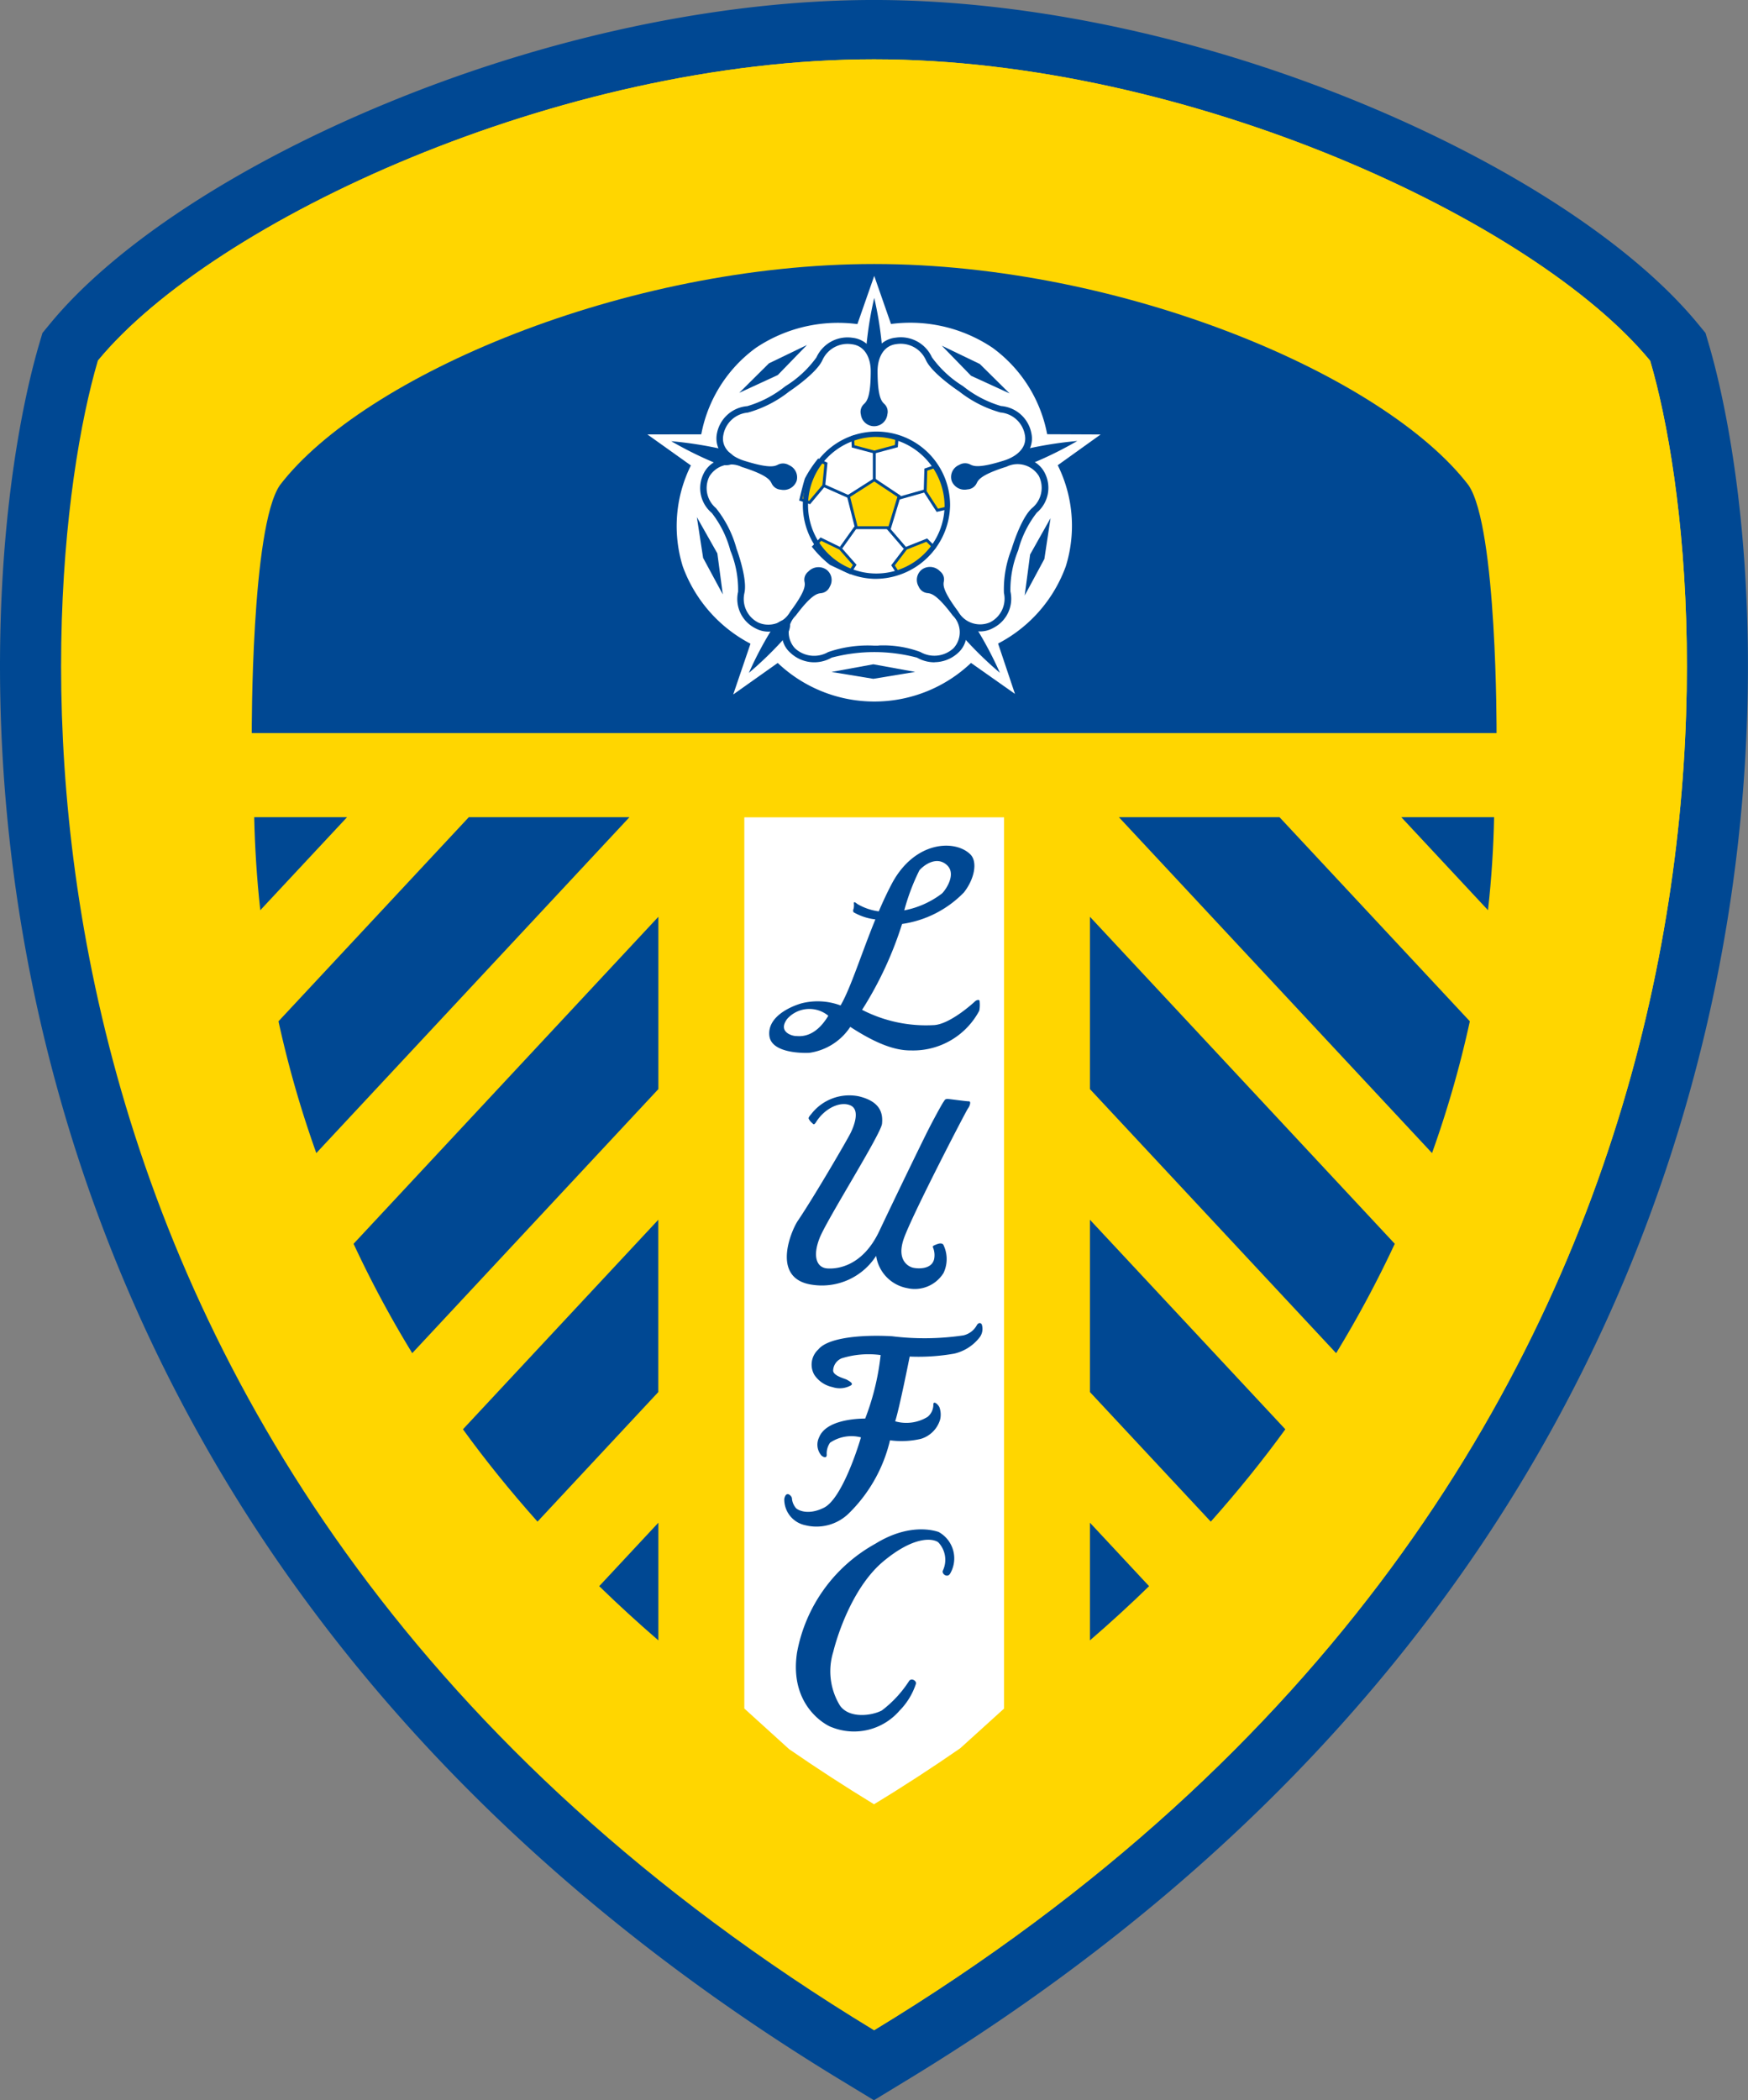 <svg id="Group_4435" data-name="Group 4435" xmlns="http://www.w3.org/2000/svg" xmlns:xlink="http://www.w3.org/1999/xlink" width="139.61" height="167.663" viewBox="0 0 139.61 167.663">
  <rect x="0" y="0" width="139.61" height="167.663" fill="#808080" stroke="none"/>
  <defs>
    <clipPath id="clip-path">
      <rect id="Rectangle_6315" data-name="Rectangle 6315" width="139.61" height="167.663" fill="none"/>
    </clipPath>
  </defs>
  <g id="Group_4434" data-name="Group 4434" clip-path="url(#clip-path)">
    <path id="Path_14230" data-name="Path 14230" d="M81.316,173.731C8.275,129.416,13.793,59.253,19.323,40.453,28.543,29.26,56.23,16.39,81.316,16.39s52.775,12.87,61.992,24.063c5.531,18.8,11.049,88.963-61.992,133.279" transform="translate(-11.511 -11.654)" fill="#ffd600"/>
    <path id="Path_14231" data-name="Path 14231" d="M69.8,167.663l-2.586-1.569c-17.446-10.585-31.8-23.416-42.659-38.135A124.821,124.821,0,0,1,4.633,87.1,126.634,126.634,0,0,1,.015,51.253C.21,38.678,2.251,30.452,3.12,27.5l.269-.915L4,25.842C9.175,19.561,19,13.134,30.953,8.211,43.809,2.917,57.607,0,69.8,0s26,2.916,38.854,8.21c11.954,4.923,21.777,11.349,26.95,17.631l.612.742.269.914c.869,2.953,2.91,11.179,3.105,23.753a126.648,126.648,0,0,1-4.617,35.85,124.821,124.821,0,0,1-19.927,40.856c-10.86,14.72-25.213,27.55-42.66,38.135ZM12.242,31.039c-2.5,9.341-4.7,30.131,1.815,53.6a115.5,115.5,0,0,0,18.438,37.806c9.576,12.979,22.118,24.412,37.31,34.016,15.193-9.6,27.735-21.037,37.311-34.016a115.5,115.5,0,0,0,18.438-37.806c6.515-23.471,4.313-44.259,1.814-53.6C118.112,20.71,92.083,9.473,69.8,9.473S21.5,20.71,12.242,31.039" transform="translate(0 -0.001)" fill="#004893"/>
    <path id="Path_14232" data-name="Path 14232" d="M81.316,173.731C8.275,129.416,13.793,59.253,19.323,40.453,28.543,29.26,56.23,16.39,81.316,16.39s52.775,12.87,61.992,24.063c5.531,18.8,11.049,88.963-61.992,133.279" transform="translate(-11.511 -11.654)" fill="#ffd600"/>
    <path id="Path_14233" data-name="Path 14233" d="M26.239,40.453C35.459,29.261,63.146,16.39,88.231,16.39s52.775,12.871,61.992,24.063c5.531,18.8,11.049,88.963-61.992,133.279" transform="translate(-18.427 -11.654)" fill="#ffd600"/>
    <path id="Path_14234" data-name="Path 14234" d="M199.659,296.949l3.578,3.244q3.236,2.235,6.78,4.4c2.409-1.46,4.694-2.953,6.887-4.47l3.5-3.169V225.807H199.659Z" transform="translate(-140.212 -160.558)" fill="#fff"/>
    <path id="Path_14235" data-name="Path 14235" d="M117.244,110.384H67.533s-.058-16.435,2.247-19.791c6.682-8.73,27.59-17.654,47.464-17.654s40.779,8.924,47.467,17.654c2.3,3.356,2.242,19.791,2.242,19.791Z" transform="translate(-47.425 -51.862)" fill="#004893"/>
    <path id="Path_14236" data-name="Path 14236" d="M300.147,225.769l25.008,26.813a84.511,84.511,0,0,0,3.019-10.52l-15.2-16.293Z" transform="translate(-210.781 -160.531)" fill="#004893"/>
    <path id="Path_14237" data-name="Path 14237" d="M375.9,225.769l6.924,7.424c.289-2.585.44-5.066.487-7.424Z" transform="translate(-263.98 -160.531)" fill="#004893"/>
    <path id="Path_14238" data-name="Path 14238" d="M292.371,420.676v9.394q2.481-2.139,4.724-4.328Z" transform="translate(-205.32 -299.118)" fill="#004893"/>
    <path id="Path_14239" data-name="Path 14239" d="M292.371,336.979v13.755l9.652,10.345q3.255-3.657,5.954-7.372Z" transform="translate(-205.32 -239.606)" fill="#004893"/>
    <path id="Path_14240" data-name="Path 14240" d="M292.371,253.278v13.756l19.664,21.08a88.893,88.893,0,0,0,4.683-8.731Z" transform="translate(-205.32 -180.091)" fill="#004893"/>
    <path id="Path_14241" data-name="Path 14241" d="M102.732,225.769,77.724,252.582a85.027,85.027,0,0,1-3.022-10.52l15.2-16.293Z" transform="translate(-52.46 -160.531)" fill="#004893"/>
    <path id="Path_14242" data-name="Path 14242" d="M75.6,225.769l-6.929,7.424c-.284-2.585-.434-5.066-.486-7.424Z" transform="translate(-47.882 -160.531)" fill="#004893"/>
    <path id="Path_14243" data-name="Path 14243" d="M165.464,420.676v9.394q-2.478-2.139-4.724-4.328Z" transform="translate(-112.881 -299.118)" fill="#004893"/>
    <path id="Path_14244" data-name="Path 14244" d="M139.8,336.979v13.755l-9.648,10.345q-3.263-3.657-5.955-7.372Z" transform="translate(-87.222 -239.606)" fill="#004893"/>
    <path id="Path_14245" data-name="Path 14245" d="M119.187,253.278v13.756l-19.658,21.08a87.07,87.07,0,0,1-4.686-8.731Z" transform="translate(-66.604 -180.091)" fill="#004893"/>
    <path id="Path_14246" data-name="Path 14246" d="M211.225,99.421a11.081,11.081,0,0,0-4.53-8.2,11.785,11.785,0,0,0-9.469-1.637,11.791,11.791,0,0,0-9.435,1.645,11.077,11.077,0,0,0-4.527,8.239,10.872,10.872,0,0,0-1.306,9.216,11.319,11.319,0,0,0,6.673,6.726,11.208,11.208,0,0,0,17.276-.029,11.294,11.294,0,0,0,6.639-6.712,10.877,10.877,0,0,0-1.321-9.248m-13.973,4.43v0h0v0l0,0Z" transform="translate(-127.423 -63.458)" fill="#fff"/>
    <path id="Path_14247" data-name="Path 14247" d="M231.158,83.23l1.418-2.94-1.418-4.069-1.422,4.069Z" transform="translate(-161.334 -54.196)" fill="#fff"/>
    <path id="Path_14248" data-name="Path 14248" d="M180.647,122.2l-2.442-2.219-4.548.007,3.669,2.615Z" transform="translate(-121.953 -85.308)" fill="#fff"/>
    <path id="Path_14249" data-name="Path 14249" d="M201.072,171.6l-2.932,1.57-1.459,4.284,3.76-2.663Z" transform="translate(-138.121 -122.013)" fill="#fff"/>
    <path id="Path_14250" data-name="Path 14250" d="M257.629,171.586l.631,3.189,3.726,2.624-1.425-4.245Z" transform="translate(-180.922 -122.005)" fill="#fff"/>
    <path id="Path_14251" data-name="Path 14251" d="M271.9,122.169l3.319.405,3.628-2.6-4.506-.02Z" transform="translate(-190.942 -85.29)" fill="#fff"/>
    <path id="Path_14252" data-name="Path 14252" d="M233.018,87.539s.626-.194.626-1.316a28.477,28.477,0,0,0-.626-3.924,28.19,28.19,0,0,0-.633,3.924c0,1.123.633,1.316.633,1.316" transform="translate(-163.194 -58.517)" fill="#004893"/>
    <path id="Path_14253" data-name="Path 14253" d="M257.276,171.159s-.391.516.284,1.424a29.733,29.733,0,0,0,2.895,2.815,29.415,29.415,0,0,0-1.866-3.536c-.683-.908-1.313-.7-1.313-.7" transform="translate(-180.595 -121.687)" fill="#004893"/>
    <path id="Path_14254" data-name="Path 14254" d="M271.737,123.463s.382.523,1.485.176a30.277,30.277,0,0,0,3.649-1.8,30.724,30.724,0,0,0-4.04.631c-1.1.347-1.095.99-1.095.99" transform="translate(-190.83 -86.635)" fill="#004893"/>
    <path id="Path_14255" data-name="Path 14255" d="M201.856,116.67a9.727,9.727,0,1,1,9.723,9.436,9.584,9.584,0,0,1-9.723-9.436" transform="translate(-141.755 -76.246)" fill="#004893"/>
    <path id="Path_14256" data-name="Path 14256" d="M208.79,105.226a.847.847,0,0,0,.957.511c1.1-.214-.32-.727,3.094-1.8,1.095-.347,2.374-.24,2.9.875a2.34,2.34,0,0,1-.579,2.845,9.01,9.01,0,0,0-1.568,3.125v0s-.874,2.35-.624,3.415a2.359,2.359,0,0,1-1.253,2.634,2.25,2.25,0,0,1-2.878-.946c-2.107-2.817-.662-2.381-1.424-3.183a.849.849,0,0,0-1.077-.125.809.809,0,0,0-.2,1.041c.55.952.59-.533,2.7,2.284.677.905.965,2.116.037,2.949a2.512,2.512,0,0,1-2.966.341,9.718,9.718,0,0,0-3.547-.48h0a9.682,9.682,0,0,0-3.54.48,2.512,2.512,0,0,1-2.967-.342c-.932-.832-.64-2.043.037-2.948,2.108-2.818,2.151-1.333,2.7-2.285a.79.79,0,0,0-.21-1.03.862.862,0,0,0-1.083.132c-.762.8.683.365-1.427,3.183a2.244,2.244,0,0,1-2.876.945,2.358,2.358,0,0,1-1.254-2.634c.251-1.065-.623-3.421-.623-3.421l0,0s-.718-2.4-1.565-3.12a2.337,2.337,0,0,1-.582-2.844c.526-1.117,1.8-1.224,2.9-.878,3.409,1.074,1.99,1.588,3.093,1.8a.836.836,0,0,0,.948-.514.813.813,0,0,0-.467-.958c-1.023-.457-.169.728-3.581-.348-1.1-.345-2.066-1.162-1.814-2.365a2.432,2.432,0,0,1,2.19-1.971,9.451,9.451,0,0,0,3.163-1.632h0s2.129-1.405,2.575-2.409a2.463,2.463,0,0,1,2.609-1.416,2.157,2.157,0,0,1,1.753,2.405c0,3.482-.919,2.344-.789,3.431a.8.8,0,0,0,1.59-.013c.127-1.084-.785.055-.785-3.425a2.16,2.16,0,0,1,1.753-2.409,2.467,2.467,0,0,1,2.608,1.416c.442,1,2.577,2.412,2.577,2.412l0,0a9.4,9.4,0,0,0,3.157,1.63,2.429,2.429,0,0,1,2.19,1.97c.252,1.2-.717,2.019-1.816,2.365-3.409,1.078-2.556-.108-3.579.347a.8.8,0,0,0-.454.956" transform="translate(-132.524 -66.915)" fill="#fff"/>
    <path id="Path_14257" data-name="Path 14257" d="M206.537,119.153a2.821,2.821,0,0,1-1.4-.372,13.305,13.305,0,0,0-6.818,0,2.78,2.78,0,0,1-3.282-.374,1.966,1.966,0,0,1-.607-2.052,2.133,2.133,0,0,1-2.2.083,2.61,2.61,0,0,1-1.383-2.915,8.153,8.153,0,0,0-.6-3.245l-.005-.006-.014-.044a8.375,8.375,0,0,0-1.485-3,2.583,2.583,0,0,1-.648-3.144,2.116,2.116,0,0,1,1.822-1.192,2.022,2.022,0,0,1-.76-2.012,2.691,2.691,0,0,1,2.425-2.176,8.818,8.818,0,0,0,3.025-1.58l.029-.02a8.633,8.633,0,0,0,2.466-2.289,2.726,2.726,0,0,1,2.883-1.569,2.1,2.1,0,0,1,1.726,1.31,2.057,2.057,0,0,1,1.734-1.321,2.729,2.729,0,0,1,2.882,1.57,8.638,8.638,0,0,0,2.482,2.3,8.84,8.84,0,0,0,3.035,1.589,2.685,2.685,0,0,1,2.427,2.176,1.97,1.97,0,0,1-.747,2,2.116,2.116,0,0,1,1.828,1.191,2.589,2.589,0,0,1-.646,3.145,8.32,8.32,0,0,0-1.478,2.968v.008l-.016.047a8.233,8.233,0,0,0-.615,3.271,2.612,2.612,0,0,1-1.381,2.916,2.125,2.125,0,0,1-2.2-.074,2.022,2.022,0,0,1-.6,2.057,2.8,2.8,0,0,1-1.885.745m-4.465-1.334a8.5,8.5,0,0,1,3.339.52,2.244,2.244,0,0,0,2.652-.309,1.876,1.876,0,0,0-.072-2.608c-1.263-1.685-1.718-1.747-1.99-1.784a.852.852,0,0,1-.728-.526,1.049,1.049,0,0,1,.271-1.367,1.109,1.109,0,0,1,1.437.152.821.821,0,0,1,.3.826c-.043.26-.115.695,1.146,2.38a2.007,2.007,0,0,0,2.534.873,2.111,2.111,0,0,0,1.123-2.353,8.7,8.7,0,0,1,.625-3.536l0-.013c.031-.1.752-2.484,1.649-3.246a2.093,2.093,0,0,0,.513-2.544,2,2,0,0,0-2.576-.738c-2.042.642-2.252,1.052-2.378,1.3a.863.863,0,0,1-.746.512,1.1,1.1,0,0,1-1.257-.672l-.007-.02a1.043,1.043,0,0,1,.6-1.26.909.909,0,0,1,.906-.026c.247.117.661.313,2.7-.332.94-.3,1.864-.994,1.638-2.068A2.167,2.167,0,0,0,211.8,99.21a9.443,9.443,0,0,1-3.3-1.683c-.08-.052-2.194-1.454-2.662-2.517a2.205,2.205,0,0,0-2.334-1.261c-1.119.128-1.518,1.2-1.518,2.153,0,2.085.327,2.413.522,2.609a.85.85,0,0,1,.261.846,1.065,1.065,0,0,1-2.116.014.851.851,0,0,1,.261-.85c.2-.2.526-.526.526-2.61,0-.957-.4-2.024-1.519-2.15a2.2,2.2,0,0,0-2.335,1.261c-.468,1.055-2.558,2.447-2.668,2.52a9.4,9.4,0,0,1-3.292,1.677,2.173,2.173,0,0,0-1.953,1.766c-.225,1.076.7,1.774,1.636,2.069,2.041.644,2.457.449,2.7.332a.908.908,0,0,1,.9.027,1.057,1.057,0,0,1,.612,1.259,1.094,1.094,0,0,1-1.256.7.866.866,0,0,1-.747-.513c-.126-.245-.337-.655-2.377-1.3a2.006,2.006,0,0,0-2.579.74,2.086,2.086,0,0,0,.515,2.543,8.881,8.881,0,0,1,1.64,3.223l0,.005c.037.1.9,2.44.631,3.566a2.108,2.108,0,0,0,1.126,2.352,1.994,1.994,0,0,0,2.531-.871c1.264-1.687,1.192-2.122,1.149-2.381a.821.821,0,0,1,.3-.825,1.119,1.119,0,0,1,1.424-.172,1.032,1.032,0,0,1,.294,1.371.852.852,0,0,1-.728.526c-.273.037-.729.1-1.989,1.784a1.874,1.874,0,0,0-.072,2.608,2.246,2.246,0,0,0,2.652.31,9.713,9.713,0,0,1,3.684-.516c.019,0,.144,0,.337,0m-4.8-5.747a.551.551,0,0,0-.41.189c-.2.206-.189.25-.165.4a1.416,1.416,0,0,1-.057.757,1.532,1.532,0,0,1,.748-.286c.157-.021.2-.027.339-.269a.531.531,0,0,0-.141-.7.651.651,0,0,0-.314-.086m8.919-.01a.651.651,0,0,0-.331.1.549.549,0,0,0-.123.7c.139.241.182.246.338.268a1.533,1.533,0,0,1,.74.281,1.415,1.415,0,0,1-.059-.767c.024-.146.031-.19-.164-.4a.54.54,0,0,0-.4-.183m-12.7-8.04a1.519,1.519,0,0,1,.519.606c.073.141.094.184.376.239a.559.559,0,0,0,.648-.352.552.552,0,0,0-.329-.634c-.267-.12-.311-.1-.452-.032a1.593,1.593,0,0,1-.762.174m14.927.488a.564.564,0,0,0,.652.34c.283-.055.3-.1.376-.237a1.505,1.505,0,0,1,.51-.6,1.6,1.6,0,0,1-.773-.174c-.142-.067-.185-.088-.451.031a.53.53,0,0,0-.313.641m-6.7-6.3a1.549,1.549,0,0,1-.418.666c-.115.115-.149.149-.116.432a.533.533,0,0,0,1.062-.011c.033-.282,0-.317-.115-.431a1.53,1.53,0,0,1-.414-.656" transform="translate(-131.896 -66.281)" fill="#004893"/>
    <path id="Path_14258" data-name="Path 14258" d="M229.663,132.54l1.98,1.319-.757,2.509h-2.654l-.631-2.509Z" transform="translate(-159.835 -94.241)" fill="#ffd600"/>
    <path id="Path_14259" data-name="Path 14259" d="M230.66,136.146h-2.833l-.673-2.673,2.2-1.4,2.115,1.408Zm-2.65-.226h2.475l.709-2.349-1.846-1.229-1.928,1.233Z" transform="translate(-159.521 -93.906)" fill="#004893"/>
    <rect id="Rectangle_6310" data-name="Rectangle 6310" width="0.228" height="2.145" transform="matrix(0.406, -0.914, 0.914, 0.406, 65.749, 38.871)" fill="#004893"/>
    <rect id="Rectangle_6311" data-name="Rectangle 6311" width="0.233" height="2.233" transform="translate(69.712 36.065)" fill="#004893"/>
    <rect id="Rectangle_6312" data-name="Rectangle 6312" width="2.164" height="0.228" transform="translate(71.739 39.669) rotate(-15.774)" fill="#004893"/>
    <rect id="Rectangle_6313" data-name="Rectangle 6313" width="2.002" height="0.231" transform="translate(67.082 43.65) rotate(-54.446)" fill="#004893"/>
    <rect id="Rectangle_6314" data-name="Rectangle 6314" width="0.23" height="2.121" transform="matrix(0.758, -0.652, 0.652, 0.758, 70.798, 42.201)" fill="#004893"/>
    <path id="Path_14260" data-name="Path 14260" d="M228.768,120.821l1.691.451,1.754-.472.048-.621a7.787,7.787,0,0,0-1.855-.374,15.349,15.349,0,0,0-1.671.275Z" transform="translate(-160.631 -85.185)" fill="#ffd600"/>
    <path id="Path_14261" data-name="Path 14261" d="M230.175,121.111l-1.8-.481-.041-.919.1-.021a15.068,15.068,0,0,1,1.694-.278,7.8,7.8,0,0,1,1.9.38l.086.028-.061.788Zm-1.579-.655,1.579.42,1.644-.443.035-.452a7.159,7.159,0,0,0-1.729-.342,13.523,13.523,0,0,0-1.554.253Z" transform="translate(-160.346 -84.907)" fill="#004893"/>
    <path id="Path_14262" data-name="Path 14262" d="M248.228,129.09l-.051,1.744.97,1.5.763-.179a7.127,7.127,0,0,0-.126-1.743c-.168-.383-.784-1.589-.784-1.589Z" transform="translate(-174.284 -91.597)" fill="#ffd600"/>
    <path id="Path_14263" data-name="Path 14263" d="M248.817,132.117l-1.034-1.6.054-1.856.945-.329.046.09c.025.049.62,1.213.787,1.6a6.762,6.762,0,0,1,.135,1.791l0,.086Zm-.8-1.659.907,1.4.595-.14a6.226,6.226,0,0,0-.118-1.609c-.138-.315-.589-1.205-.735-1.493l-.6.209Z" transform="translate(-174.008 -91.251)" fill="#004893"/>
    <path id="Path_14264" data-name="Path 14264" d="M242.243,149.2l-1.665.664-1.033,1.354.4.615a8.227,8.227,0,0,0,1.679-.838c.314-.327,1.21-1.209,1.21-1.209Z" transform="translate(-168.223 -106.091)" fill="#ffd600"/>
    <path id="Path_14265" data-name="Path 14265" d="M239.564,151.648l-.493-.76,1.1-1.441,1.767-.7.726.719-.08.079c-.009.009-.9.885-1.208,1.207a7.783,7.783,0,0,1-1.721.866Zm-.21-.749.3.469a7.117,7.117,0,0,0,1.548-.775c.256-.266.9-.907,1.132-1.132l-.456-.451-1.562.623Z" transform="translate(-167.89 -105.762)" fill="#004893"/>
    <path id="Path_14266" data-name="Path 14266" d="M221.545,151.01l-1.156-1.312-1.545-.741-.572.6a8.857,8.857,0,0,0,1.341,1.342c.382.192,1.541.714,1.541.714Z" transform="translate(-153.283 -105.914)" fill="#ffd600"/>
    <path id="Path_14267" data-name="Path 14267" d="M220.835,151.418l-.093-.042c-.048-.021-1.165-.525-1.545-.716a8.389,8.389,0,0,1-1.378-1.371l-.063-.076.7-.738,1.66.807,1.212,1.375Zm-2.772-2.2a7.694,7.694,0,0,0,1.24,1.237c.312.157,1.16.541,1.443.669l.291-.45-1.084-1.232-1.445-.694Z" transform="translate(-152.92 -105.572)" fill="#004893"/>
    <path id="Path_14268" data-name="Path 14268" d="M215.531,130.526l1.135-1.351.174-1.762-.583-.265a9.493,9.493,0,0,0-.986,1.483c-.16.486-.436,1.662-.436,1.662Z" transform="translate(-150.87 -90.407)" fill="#ffd600"/>
    <path id="Path_14269" data-name="Path 14269" d="M215.247,130.311l-.872-.292.023-.1c.011-.048.278-1.186.439-1.671a9.318,9.318,0,0,1,1-1.517l.057-.073.743.338-.185,1.876Zm-.6-.44.52.174,1.061-1.263.162-1.648-.423-.192a8.269,8.269,0,0,0-.911,1.377c-.13.394-.34,1.26-.41,1.553" transform="translate(-150.547 -90.06)" fill="#004893"/>
    <path id="Path_14270" data-name="Path 14270" d="M220.241,130.994a5.88,5.88,0,1,1,6.054-5.877,5.976,5.976,0,0,1-6.054,5.877m0-11.327a5.452,5.452,0,1,0,5.614,5.45,5.542,5.542,0,0,0-5.614-5.45" transform="translate(-150.413 -84.785)" fill="#004893"/>
    <path id="Path_14271" data-name="Path 14271" d="M200.672,96.777l3.037-1.465-2.331,2.4L198.3,99.131Z" transform="translate(-139.259 -67.771)" fill="#004893"/>
    <path id="Path_14272" data-name="Path 14272" d="M226.39,184.682l-3.342-.547,3.341-.612,3.341.608Z" transform="translate(-156.637 -130.492)" fill="#004893"/>
    <path id="Path_14273" data-name="Path 14273" d="M276.445,146.422l-1.571,2.916.432-3.274,1.631-2.9Z" transform="translate(-193.033 -101.798)" fill="#004893"/>
    <path id="Path_14274" data-name="Path 14274" d="M255.675,96.969l2.376,2.35-3.078-1.411-2.334-2.4Z" transform="translate(-177.418 -67.911)" fill="#004893"/>
    <path id="Path_14275" data-name="Path 14275" d="M187.431,146.128l-.5-3.255,1.637,2.894.435,3.275Z" transform="translate(-131.274 -101.589)" fill="#004893"/>
    <path id="Path_14276" data-name="Path 14276" d="M185.192,123.512s.005-.643-1.094-.991a31.089,31.089,0,0,0-4.044-.629,30.3,30.3,0,0,0,3.653,1.8c1.1.346,1.485-.176,1.485-.176" transform="translate(-126.444 -86.671)" fill="#004893"/>
    <path id="Path_14277" data-name="Path 14277" d="M204.065,171.19s-.629-.2-1.307.7a28.577,28.577,0,0,0-1.87,3.536,29.512,29.512,0,0,0,2.889-2.814c.681-.909.287-1.426.287-1.426" transform="translate(-141.076 -121.709)" fill="#004893"/>
    <path id="Path_14278" data-name="Path 14278" d="M223.179,314.409c.191-.059.364-.012.406.105a2.6,2.6,0,0,1,0,2.231,2.705,2.705,0,0,1-2.9,1.205,3.069,3.069,0,0,1-2.481-2.578,5.147,5.147,0,0,1-5.076,2.314c-3.413-.461-1.658-4.4-1.195-5.086,1.371-2.032,3.955-6.478,4.226-7.025s.805-1.881-.032-2.223-2.058.283-2.713,1.331c-.2.322-.239.142-.351.062a.948.948,0,0,1-.244-.315c-.064-.107.188-.344.266-.454a3.837,3.837,0,0,1,3.728-1.339c1.731.413,1.944,1.356,1.861,2.188s-4.4,7.641-4.984,9.126-.226,2.362.6,2.426,2.839-.176,4.163-2.975,3.414-7.1,3.869-8,1.127-2.132,1.261-2.318.108-.266.5-.22,1.337.174,1.531.174.071.381-.075.569-4.574,8.713-5.15,10.466.5,2.181.725,2.239c.372.1,1.547.18,1.725-.7a1.623,1.623,0,0,0-.1-.923.108.108,0,0,1,.062-.132,2.626,2.626,0,0,1,.378-.151" transform="translate(-148.228 -215.119)" fill="#004893"/>
    <path id="Path_14279" data-name="Path 14279" d="M226.1,365.63c-.074-.142-.264-.152-.386.051a1.64,1.64,0,0,1-1.086.827,21.169,21.169,0,0,1-5.7.067c-2.194-.125-5.064.051-5.885,1.06a1.64,1.64,0,0,0-.316,2.018,2.306,2.306,0,0,0,1.452.982,1.828,1.828,0,0,0,1.477-.139c.239-.159-.17-.352-.317-.444s-1.083-.3-1.108-.728a1.1,1.1,0,0,1,.678-.985,7.207,7.207,0,0,1,3.116-.261,20.061,20.061,0,0,1-1.233,5.07c-.753,0-3.141.128-3.681,1.5a1.324,1.324,0,0,0,.194,1.46c.244.186.414.166.414-.068a1.512,1.512,0,0,1,.266-.965,3.056,3.056,0,0,1,2.468-.427c-.414,1.412-1.647,4.961-2.953,5.615s-2.138.166-2.247.021a1.356,1.356,0,0,1-.313-.772c0-.166-.462-.681-.61.047a2.1,2.1,0,0,0,1.665,2.1,3.689,3.689,0,0,0,3.466-.921,12.015,12.015,0,0,0,3.312-5.855,6.813,6.813,0,0,0,2.466-.115,2.287,2.287,0,0,0,1.539-1.548,1.722,1.722,0,0,0-.061-.982c-.1-.213-.431-.518-.483-.257a1.257,1.257,0,0,1-.461,1.033,3.24,3.24,0,0,1-2.586.352c.338-1.033,1.159-5.168,1.159-5.168a16.466,16.466,0,0,0,3.557-.234,3.593,3.593,0,0,0,2.058-1.338,1.133,1.133,0,0,0,.139-1" transform="translate(-147.69 -259.903)" fill="#004893"/>
    <path id="Path_14280" data-name="Path 14280" d="M223.15,246.055c0-.19-.269-.095-.365,0s-2.007,1.854-3.315,1.9a11.156,11.156,0,0,1-5.707-1.221,28.984,28.984,0,0,0,3.193-6.855,8.561,8.561,0,0,0,4.934-2.512c.824-1.033,1.138-2.441.509-3.053-1.235-1.2-4.431-1.056-6.246,2.323-.375.708-.73,1.467-1.057,2.235a4.481,4.481,0,0,1-1.72-.592c-.17-.139-.29-.211-.268-.023a1.306,1.306,0,0,1-.022.4s-.122.258.072.329a4.53,4.53,0,0,0,1.666.529c-1.112,2.709-1.964,5.473-2.78,6.87a5.226,5.226,0,0,0-3.121-.169c-.967.281-2.732,1.106-2.567,2.586s2.979,1.383,3.221,1.361a4.709,4.709,0,0,0,3.242-2.068c1.885,1.223,3.459,1.9,4.856,1.88a5.97,5.97,0,0,0,5.447-3.172,2.451,2.451,0,0,0,.027-.748" transform="translate(-144.909 -166.119)" fill="#004893"/>
    <path id="Path_14281" data-name="Path 14281" d="M213.829,279.3a2.375,2.375,0,0,0-3.292.257c-.775,1.056.436,1.361.7,1.361s1.475.235,2.59-1.619" transform="translate(-147.672 -198.211)" fill="#fff"/>
    <path id="Path_14282" data-name="Path 14282" d="M242.563,241.833a17.264,17.264,0,0,1,1.208-3.2c.362-.421,1.38-1.174,2.2-.421s-.185,2.095-.409,2.279a7.2,7.2,0,0,1-3,1.338" transform="translate(-170.342 -169.153)" fill="#fff"/>
    <path id="Path_14283" data-name="Path 14283" d="M225.8,426.075a2.407,2.407,0,0,0-.9-3.349c-.331-.115-2.337-.745-5.062.941a12.5,12.5,0,0,0-6.254,8.7c-.644,4.321,2.447,5.855,2.793,5.95A4.8,4.8,0,0,0,221.763,437a5.467,5.467,0,0,0,1.313-2.134c.1-.24-.348-.531-.542-.24a9.218,9.218,0,0,1-2.176,2.35c-.841.434-2.6.647-3.336-.386a5.234,5.234,0,0,1-.542-4.294c.393-1.585,1.654-5.279,4.024-7.244s3.858-1.849,4.351-1.514a2.015,2.015,0,0,1,.391,2.246c-.149.274.338.623.551.288" transform="translate(-149.93 -300.426)" fill="#004893"/>
  </g>
</svg>
